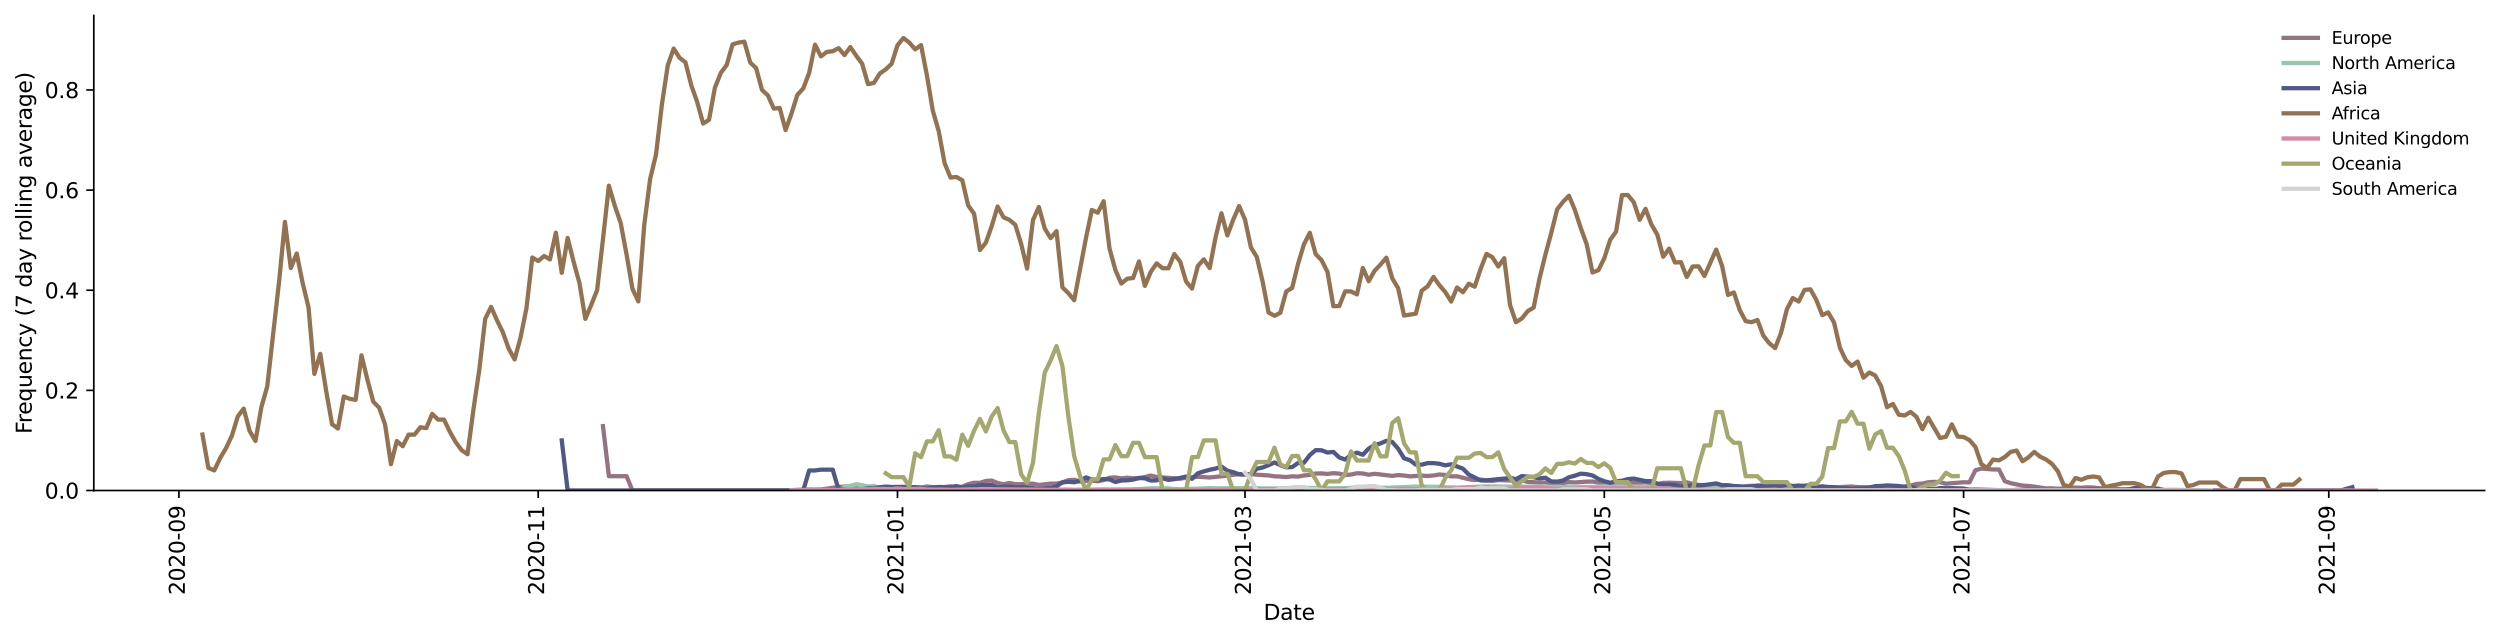<?xml version="1.0" encoding="utf-8" standalone="no"?>
<!DOCTYPE svg PUBLIC "-//W3C//DTD SVG 1.1//EN"
  "http://www.w3.org/Graphics/SVG/1.1/DTD/svg11.dtd">
<svg height="298.621pt" version="1.1" viewBox="0 0 1166.981 298.621" width="1166.981pt" xmlns="http://www.w3.org/2000/svg" xmlns:xlink="http://www.w3.org/1999/xlink">
 <defs>
  <style type="text/css">*{stroke-linecap:butt;stroke-linejoin:round;}</style>
 </defs>
 <g id="figure_1">
  <g id="patch_1">
   <path d="M 0 298.621 
L 1166.981 298.621 
L 1166.981 0 
L 0 0 
z
" style="fill:#ffffff;"/>
  </g>
  <g id="axes_1">
   <g id="patch_2">
    <path d="M 43.781 228.96 
L 1159.781 228.96 
L 1159.781 7.2 
L 43.781 7.2 
z
" style="fill:#ffffff;"/>
   </g>
   <g id="matplotlib.axis_1">
    <g id="xtick_1">
     <g id="line2d_1">
      <defs>
       <path d="M 0 0 
L 0 3.5 
" id="m77fc94d424" style="stroke:#000000;stroke-width:0.8;"/>
      </defs>
      <g>
       <use style="stroke:#000000;stroke-width:0.8;" x="83.511" xlink:href="#m77fc94d424" y="228.96"/>
      </g>
     </g>
     <g id="text_1">
      <!-- 2020-09 -->
      <g transform="translate(86.27 277.743)rotate(-90)scale(0.1 -0.1)">
       <defs>
        <path d="M 1228 531 
L 3431 531 
L 3431 0 
L 469 0 
L 469 531 
Q 828 903 1448 1529 
Q 2069 2156 2228 2338 
Q 2531 2678 2651 2914 
Q 2772 3150 2772 3378 
Q 2772 3750 2511 3984 
Q 2250 4219 1831 4219 
Q 1534 4219 1204 4116 
Q 875 4013 500 3803 
L 500 4441 
Q 881 4594 1212 4672 
Q 1544 4750 1819 4750 
Q 2544 4750 2975 4387 
Q 3406 4025 3406 3419 
Q 3406 3131 3298 2873 
Q 3191 2616 2906 2266 
Q 2828 2175 2409 1742 
Q 1991 1309 1228 531 
z
" id="DejaVuSans-32" transform="scale(0.016)"/>
        <path d="M 2034 4250 
Q 1547 4250 1301 3770 
Q 1056 3291 1056 2328 
Q 1056 1369 1301 889 
Q 1547 409 2034 409 
Q 2525 409 2770 889 
Q 3016 1369 3016 2328 
Q 3016 3291 2770 3770 
Q 2525 4250 2034 4250 
z
M 2034 4750 
Q 2819 4750 3233 4129 
Q 3647 3509 3647 2328 
Q 3647 1150 3233 529 
Q 2819 -91 2034 -91 
Q 1250 -91 836 529 
Q 422 1150 422 2328 
Q 422 3509 836 4129 
Q 1250 4750 2034 4750 
z
" id="DejaVuSans-30" transform="scale(0.016)"/>
        <path d="M 313 2009 
L 1997 2009 
L 1997 1497 
L 313 1497 
L 313 2009 
z
" id="DejaVuSans-2d" transform="scale(0.016)"/>
        <path d="M 703 97 
L 703 672 
Q 941 559 1184 500 
Q 1428 441 1663 441 
Q 2288 441 2617 861 
Q 2947 1281 2994 2138 
Q 2813 1869 2534 1725 
Q 2256 1581 1919 1581 
Q 1219 1581 811 2004 
Q 403 2428 403 3163 
Q 403 3881 828 4315 
Q 1253 4750 1959 4750 
Q 2769 4750 3195 4129 
Q 3622 3509 3622 2328 
Q 3622 1225 3098 567 
Q 2575 -91 1691 -91 
Q 1453 -91 1209 -44 
Q 966 3 703 97 
z
M 1959 2075 
Q 2384 2075 2632 2365 
Q 2881 2656 2881 3163 
Q 2881 3666 2632 3958 
Q 2384 4250 1959 4250 
Q 1534 4250 1286 3958 
Q 1038 3666 1038 3163 
Q 1038 2656 1286 2365 
Q 1534 2075 1959 2075 
z
" id="DejaVuSans-39" transform="scale(0.016)"/>
       </defs>
       <use xlink:href="#DejaVuSans-32"/>
       <use x="63.623" xlink:href="#DejaVuSans-30"/>
       <use x="127.246" xlink:href="#DejaVuSans-32"/>
       <use x="190.869" xlink:href="#DejaVuSans-30"/>
       <use x="254.492" xlink:href="#DejaVuSans-2d"/>
       <use x="290.576" xlink:href="#DejaVuSans-30"/>
       <use x="354.199" xlink:href="#DejaVuSans-39"/>
      </g>
     </g>
    </g>
    <g id="xtick_2">
     <g id="line2d_2">
      <g>
       <use style="stroke:#000000;stroke-width:0.8;" x="251.227" xlink:href="#m77fc94d424" y="228.96"/>
      </g>
     </g>
     <g id="text_2">
      <!-- 2020-11 -->
      <g transform="translate(253.986 277.743)rotate(-90)scale(0.1 -0.1)">
       <defs>
        <path d="M 794 531 
L 1825 531 
L 1825 4091 
L 703 3866 
L 703 4441 
L 1819 4666 
L 2450 4666 
L 2450 531 
L 3481 531 
L 3481 0 
L 794 0 
L 794 531 
z
" id="DejaVuSans-31" transform="scale(0.016)"/>
       </defs>
       <use xlink:href="#DejaVuSans-32"/>
       <use x="63.623" xlink:href="#DejaVuSans-30"/>
       <use x="127.246" xlink:href="#DejaVuSans-32"/>
       <use x="190.869" xlink:href="#DejaVuSans-30"/>
       <use x="254.492" xlink:href="#DejaVuSans-2d"/>
       <use x="290.576" xlink:href="#DejaVuSans-31"/>
       <use x="354.199" xlink:href="#DejaVuSans-31"/>
      </g>
     </g>
    </g>
    <g id="xtick_3">
     <g id="line2d_3">
      <g>
       <use style="stroke:#000000;stroke-width:0.8;" x="418.943" xlink:href="#m77fc94d424" y="228.96"/>
      </g>
     </g>
     <g id="text_3">
      <!-- 2021-01 -->
      <g transform="translate(421.702 277.743)rotate(-90)scale(0.1 -0.1)">
       <use xlink:href="#DejaVuSans-32"/>
       <use x="63.623" xlink:href="#DejaVuSans-30"/>
       <use x="127.246" xlink:href="#DejaVuSans-32"/>
       <use x="190.869" xlink:href="#DejaVuSans-31"/>
       <use x="254.492" xlink:href="#DejaVuSans-2d"/>
       <use x="290.576" xlink:href="#DejaVuSans-30"/>
       <use x="354.199" xlink:href="#DejaVuSans-31"/>
      </g>
     </g>
    </g>
    <g id="xtick_4">
     <g id="line2d_4">
      <g>
       <use style="stroke:#000000;stroke-width:0.8;" x="581.16" xlink:href="#m77fc94d424" y="228.96"/>
      </g>
     </g>
     <g id="text_4">
      <!-- 2021-03 -->
      <g transform="translate(583.92 277.743)rotate(-90)scale(0.1 -0.1)">
       <defs>
        <path d="M 2597 2516 
Q 3050 2419 3304 2112 
Q 3559 1806 3559 1356 
Q 3559 666 3084 287 
Q 2609 -91 1734 -91 
Q 1441 -91 1130 -33 
Q 819 25 488 141 
L 488 750 
Q 750 597 1062 519 
Q 1375 441 1716 441 
Q 2309 441 2620 675 
Q 2931 909 2931 1356 
Q 2931 1769 2642 2001 
Q 2353 2234 1838 2234 
L 1294 2234 
L 1294 2753 
L 1863 2753 
Q 2328 2753 2575 2939 
Q 2822 3125 2822 3475 
Q 2822 3834 2567 4026 
Q 2313 4219 1838 4219 
Q 1578 4219 1281 4162 
Q 984 4106 628 3988 
L 628 4550 
Q 988 4650 1302 4700 
Q 1616 4750 1894 4750 
Q 2613 4750 3031 4423 
Q 3450 4097 3450 3541 
Q 3450 3153 3228 2886 
Q 3006 2619 2597 2516 
z
" id="DejaVuSans-33" transform="scale(0.016)"/>
       </defs>
       <use xlink:href="#DejaVuSans-32"/>
       <use x="63.623" xlink:href="#DejaVuSans-30"/>
       <use x="127.246" xlink:href="#DejaVuSans-32"/>
       <use x="190.869" xlink:href="#DejaVuSans-31"/>
       <use x="254.492" xlink:href="#DejaVuSans-2d"/>
       <use x="290.576" xlink:href="#DejaVuSans-30"/>
       <use x="354.199" xlink:href="#DejaVuSans-33"/>
      </g>
     </g>
    </g>
    <g id="xtick_5">
     <g id="line2d_5">
      <g>
       <use style="stroke:#000000;stroke-width:0.8;" x="748.877" xlink:href="#m77fc94d424" y="228.96"/>
      </g>
     </g>
     <g id="text_5">
      <!-- 2021-05 -->
      <g transform="translate(751.636 277.743)rotate(-90)scale(0.1 -0.1)">
       <defs>
        <path d="M 691 4666 
L 3169 4666 
L 3169 4134 
L 1269 4134 
L 1269 2991 
Q 1406 3038 1543 3061 
Q 1681 3084 1819 3084 
Q 2600 3084 3056 2656 
Q 3513 2228 3513 1497 
Q 3513 744 3044 326 
Q 2575 -91 1722 -91 
Q 1428 -91 1123 -41 
Q 819 9 494 109 
L 494 744 
Q 775 591 1075 516 
Q 1375 441 1709 441 
Q 2250 441 2565 725 
Q 2881 1009 2881 1497 
Q 2881 1984 2565 2268 
Q 2250 2553 1709 2553 
Q 1456 2553 1204 2497 
Q 953 2441 691 2322 
L 691 4666 
z
" id="DejaVuSans-35" transform="scale(0.016)"/>
       </defs>
       <use xlink:href="#DejaVuSans-32"/>
       <use x="63.623" xlink:href="#DejaVuSans-30"/>
       <use x="127.246" xlink:href="#DejaVuSans-32"/>
       <use x="190.869" xlink:href="#DejaVuSans-31"/>
       <use x="254.492" xlink:href="#DejaVuSans-2d"/>
       <use x="290.576" xlink:href="#DejaVuSans-30"/>
       <use x="354.199" xlink:href="#DejaVuSans-35"/>
      </g>
     </g>
    </g>
    <g id="xtick_6">
     <g id="line2d_6">
      <g>
       <use style="stroke:#000000;stroke-width:0.8;" x="916.593" xlink:href="#m77fc94d424" y="228.96"/>
      </g>
     </g>
     <g id="text_6">
      <!-- 2021-07 -->
      <g transform="translate(919.352 277.743)rotate(-90)scale(0.1 -0.1)">
       <defs>
        <path d="M 525 4666 
L 3525 4666 
L 3525 4397 
L 1831 0 
L 1172 0 
L 2766 4134 
L 525 4134 
L 525 4666 
z
" id="DejaVuSans-37" transform="scale(0.016)"/>
       </defs>
       <use xlink:href="#DejaVuSans-32"/>
       <use x="63.623" xlink:href="#DejaVuSans-30"/>
       <use x="127.246" xlink:href="#DejaVuSans-32"/>
       <use x="190.869" xlink:href="#DejaVuSans-31"/>
       <use x="254.492" xlink:href="#DejaVuSans-2d"/>
       <use x="290.576" xlink:href="#DejaVuSans-30"/>
       <use x="354.199" xlink:href="#DejaVuSans-37"/>
      </g>
     </g>
    </g>
    <g id="xtick_7">
     <g id="line2d_7">
      <g>
       <use style="stroke:#000000;stroke-width:0.8;" x="1087.058" xlink:href="#m77fc94d424" y="228.96"/>
      </g>
     </g>
     <g id="text_7">
      <!-- 2021-09 -->
      <g transform="translate(1089.818 277.743)rotate(-90)scale(0.1 -0.1)">
       <use xlink:href="#DejaVuSans-32"/>
       <use x="63.623" xlink:href="#DejaVuSans-30"/>
       <use x="127.246" xlink:href="#DejaVuSans-32"/>
       <use x="190.869" xlink:href="#DejaVuSans-31"/>
       <use x="254.492" xlink:href="#DejaVuSans-2d"/>
       <use x="290.576" xlink:href="#DejaVuSans-30"/>
       <use x="354.199" xlink:href="#DejaVuSans-39"/>
      </g>
     </g>
    </g>
    <g id="text_8">
     <!-- Date -->
     <g transform="translate(589.83 289.341)scale(0.1 -0.1)">
      <defs>
       <path d="M 1259 4147 
L 1259 519 
L 2022 519 
Q 2988 519 3436 956 
Q 3884 1394 3884 2338 
Q 3884 3275 3436 3711 
Q 2988 4147 2022 4147 
L 1259 4147 
z
M 628 4666 
L 1925 4666 
Q 3281 4666 3915 4102 
Q 4550 3538 4550 2338 
Q 4550 1131 3912 565 
Q 3275 0 1925 0 
L 628 0 
L 628 4666 
z
" id="DejaVuSans-44" transform="scale(0.016)"/>
       <path d="M 2194 1759 
Q 1497 1759 1228 1600 
Q 959 1441 959 1056 
Q 959 750 1161 570 
Q 1363 391 1709 391 
Q 2188 391 2477 730 
Q 2766 1069 2766 1631 
L 2766 1759 
L 2194 1759 
z
M 3341 1997 
L 3341 0 
L 2766 0 
L 2766 531 
Q 2569 213 2275 61 
Q 1981 -91 1556 -91 
Q 1019 -91 701 211 
Q 384 513 384 1019 
Q 384 1609 779 1909 
Q 1175 2209 1959 2209 
L 2766 2209 
L 2766 2266 
Q 2766 2663 2505 2880 
Q 2244 3097 1772 3097 
Q 1472 3097 1187 3025 
Q 903 2953 641 2809 
L 641 3341 
Q 956 3463 1253 3523 
Q 1550 3584 1831 3584 
Q 2591 3584 2966 3190 
Q 3341 2797 3341 1997 
z
" id="DejaVuSans-61" transform="scale(0.016)"/>
       <path d="M 1172 4494 
L 1172 3500 
L 2356 3500 
L 2356 3053 
L 1172 3053 
L 1172 1153 
Q 1172 725 1289 603 
Q 1406 481 1766 481 
L 2356 481 
L 2356 0 
L 1766 0 
Q 1100 0 847 248 
Q 594 497 594 1153 
L 594 3053 
L 172 3053 
L 172 3500 
L 594 3500 
L 594 4494 
L 1172 4494 
z
" id="DejaVuSans-74" transform="scale(0.016)"/>
       <path d="M 3597 1894 
L 3597 1613 
L 953 1613 
Q 991 1019 1311 708 
Q 1631 397 2203 397 
Q 2534 397 2845 478 
Q 3156 559 3463 722 
L 3463 178 
Q 3153 47 2828 -22 
Q 2503 -91 2169 -91 
Q 1331 -91 842 396 
Q 353 884 353 1716 
Q 353 2575 817 3079 
Q 1281 3584 2069 3584 
Q 2775 3584 3186 3129 
Q 3597 2675 3597 1894 
z
M 3022 2063 
Q 3016 2534 2758 2815 
Q 2500 3097 2075 3097 
Q 1594 3097 1305 2825 
Q 1016 2553 972 2059 
L 3022 2063 
z
" id="DejaVuSans-65" transform="scale(0.016)"/>
      </defs>
      <use xlink:href="#DejaVuSans-44"/>
      <use x="77.002" xlink:href="#DejaVuSans-61"/>
      <use x="138.281" xlink:href="#DejaVuSans-74"/>
      <use x="177.49" xlink:href="#DejaVuSans-65"/>
     </g>
    </g>
   </g>
   <g id="matplotlib.axis_2">
    <g id="ytick_1">
     <g id="line2d_8">
      <defs>
       <path d="M 0 0 
L -3.5 0 
" id="mf691e468de" style="stroke:#000000;stroke-width:0.8;"/>
      </defs>
      <g>
       <use style="stroke:#000000;stroke-width:0.8;" x="43.781" xlink:href="#mf691e468de" y="228.96"/>
      </g>
     </g>
     <g id="text_9">
      <!-- 0.0 -->
      <g transform="translate(20.878 232.759)scale(0.1 -0.1)">
       <defs>
        <path d="M 684 794 
L 1344 794 
L 1344 0 
L 684 0 
L 684 794 
z
" id="DejaVuSans-2e" transform="scale(0.016)"/>
       </defs>
       <use xlink:href="#DejaVuSans-30"/>
       <use x="63.623" xlink:href="#DejaVuSans-2e"/>
       <use x="95.41" xlink:href="#DejaVuSans-30"/>
      </g>
     </g>
    </g>
    <g id="ytick_2">
     <g id="line2d_9">
      <g>
       <use style="stroke:#000000;stroke-width:0.8;" x="43.781" xlink:href="#mf691e468de" y="182.22"/>
      </g>
     </g>
     <g id="text_10">
      <!-- 0.2 -->
      <g transform="translate(20.878 186.019)scale(0.1 -0.1)">
       <use xlink:href="#DejaVuSans-30"/>
       <use x="63.623" xlink:href="#DejaVuSans-2e"/>
       <use x="95.41" xlink:href="#DejaVuSans-32"/>
      </g>
     </g>
    </g>
    <g id="ytick_3">
     <g id="line2d_10">
      <g>
       <use style="stroke:#000000;stroke-width:0.8;" x="43.781" xlink:href="#mf691e468de" y="135.48"/>
      </g>
     </g>
     <g id="text_11">
      <!-- 0.4 -->
      <g transform="translate(20.878 139.279)scale(0.1 -0.1)">
       <defs>
        <path d="M 2419 4116 
L 825 1625 
L 2419 1625 
L 2419 4116 
z
M 2253 4666 
L 3047 4666 
L 3047 1625 
L 3713 1625 
L 3713 1100 
L 3047 1100 
L 3047 0 
L 2419 0 
L 2419 1100 
L 313 1100 
L 313 1709 
L 2253 4666 
z
" id="DejaVuSans-34" transform="scale(0.016)"/>
       </defs>
       <use xlink:href="#DejaVuSans-30"/>
       <use x="63.623" xlink:href="#DejaVuSans-2e"/>
       <use x="95.41" xlink:href="#DejaVuSans-34"/>
      </g>
     </g>
    </g>
    <g id="ytick_4">
     <g id="line2d_11">
      <g>
       <use style="stroke:#000000;stroke-width:0.8;" x="43.781" xlink:href="#mf691e468de" y="88.74"/>
      </g>
     </g>
     <g id="text_12">
      <!-- 0.6 -->
      <g transform="translate(20.878 92.539)scale(0.1 -0.1)">
       <defs>
        <path d="M 2113 2584 
Q 1688 2584 1439 2293 
Q 1191 2003 1191 1497 
Q 1191 994 1439 701 
Q 1688 409 2113 409 
Q 2538 409 2786 701 
Q 3034 994 3034 1497 
Q 3034 2003 2786 2293 
Q 2538 2584 2113 2584 
z
M 3366 4563 
L 3366 3988 
Q 3128 4100 2886 4159 
Q 2644 4219 2406 4219 
Q 1781 4219 1451 3797 
Q 1122 3375 1075 2522 
Q 1259 2794 1537 2939 
Q 1816 3084 2150 3084 
Q 2853 3084 3261 2657 
Q 3669 2231 3669 1497 
Q 3669 778 3244 343 
Q 2819 -91 2113 -91 
Q 1303 -91 875 529 
Q 447 1150 447 2328 
Q 447 3434 972 4092 
Q 1497 4750 2381 4750 
Q 2619 4750 2861 4703 
Q 3103 4656 3366 4563 
z
" id="DejaVuSans-36" transform="scale(0.016)"/>
       </defs>
       <use xlink:href="#DejaVuSans-30"/>
       <use x="63.623" xlink:href="#DejaVuSans-2e"/>
       <use x="95.41" xlink:href="#DejaVuSans-36"/>
      </g>
     </g>
    </g>
    <g id="ytick_5">
     <g id="line2d_12">
      <g>
       <use style="stroke:#000000;stroke-width:0.8;" x="43.781" xlink:href="#mf691e468de" y="42"/>
      </g>
     </g>
     <g id="text_13">
      <!-- 0.8 -->
      <g transform="translate(20.878 45.8)scale(0.1 -0.1)">
       <defs>
        <path d="M 2034 2216 
Q 1584 2216 1326 1975 
Q 1069 1734 1069 1313 
Q 1069 891 1326 650 
Q 1584 409 2034 409 
Q 2484 409 2743 651 
Q 3003 894 3003 1313 
Q 3003 1734 2745 1975 
Q 2488 2216 2034 2216 
z
M 1403 2484 
Q 997 2584 770 2862 
Q 544 3141 544 3541 
Q 544 4100 942 4425 
Q 1341 4750 2034 4750 
Q 2731 4750 3128 4425 
Q 3525 4100 3525 3541 
Q 3525 3141 3298 2862 
Q 3072 2584 2669 2484 
Q 3125 2378 3379 2068 
Q 3634 1759 3634 1313 
Q 3634 634 3220 271 
Q 2806 -91 2034 -91 
Q 1263 -91 848 271 
Q 434 634 434 1313 
Q 434 1759 690 2068 
Q 947 2378 1403 2484 
z
M 1172 3481 
Q 1172 3119 1398 2916 
Q 1625 2713 2034 2713 
Q 2441 2713 2670 2916 
Q 2900 3119 2900 3481 
Q 2900 3844 2670 4047 
Q 2441 4250 2034 4250 
Q 1625 4250 1398 4047 
Q 1172 3844 1172 3481 
z
" id="DejaVuSans-38" transform="scale(0.016)"/>
       </defs>
       <use xlink:href="#DejaVuSans-30"/>
       <use x="63.623" xlink:href="#DejaVuSans-2e"/>
       <use x="95.41" xlink:href="#DejaVuSans-38"/>
      </g>
     </g>
    </g>
    <g id="text_14">
     <!-- Frequency (7 day rolling average) -->
     <g transform="translate(14.798 202.529)rotate(-90)scale(0.1 -0.1)">
      <defs>
       <path d="M 628 4666 
L 3309 4666 
L 3309 4134 
L 1259 4134 
L 1259 2759 
L 3109 2759 
L 3109 2228 
L 1259 2228 
L 1259 0 
L 628 0 
L 628 4666 
z
" id="DejaVuSans-46" transform="scale(0.016)"/>
       <path d="M 2631 2963 
Q 2534 3019 2420 3045 
Q 2306 3072 2169 3072 
Q 1681 3072 1420 2755 
Q 1159 2438 1159 1844 
L 1159 0 
L 581 0 
L 581 3500 
L 1159 3500 
L 1159 2956 
Q 1341 3275 1631 3429 
Q 1922 3584 2338 3584 
Q 2397 3584 2469 3576 
Q 2541 3569 2628 3553 
L 2631 2963 
z
" id="DejaVuSans-72" transform="scale(0.016)"/>
       <path d="M 947 1747 
Q 947 1113 1208 752 
Q 1469 391 1925 391 
Q 2381 391 2643 752 
Q 2906 1113 2906 1747 
Q 2906 2381 2643 2742 
Q 2381 3103 1925 3103 
Q 1469 3103 1208 2742 
Q 947 2381 947 1747 
z
M 2906 525 
Q 2725 213 2448 61 
Q 2172 -91 1784 -91 
Q 1150 -91 751 415 
Q 353 922 353 1747 
Q 353 2572 751 3078 
Q 1150 3584 1784 3584 
Q 2172 3584 2448 3432 
Q 2725 3281 2906 2969 
L 2906 3500 
L 3481 3500 
L 3481 -1331 
L 2906 -1331 
L 2906 525 
z
" id="DejaVuSans-71" transform="scale(0.016)"/>
       <path d="M 544 1381 
L 544 3500 
L 1119 3500 
L 1119 1403 
Q 1119 906 1312 657 
Q 1506 409 1894 409 
Q 2359 409 2629 706 
Q 2900 1003 2900 1516 
L 2900 3500 
L 3475 3500 
L 3475 0 
L 2900 0 
L 2900 538 
Q 2691 219 2414 64 
Q 2138 -91 1772 -91 
Q 1169 -91 856 284 
Q 544 659 544 1381 
z
M 1991 3584 
L 1991 3584 
z
" id="DejaVuSans-75" transform="scale(0.016)"/>
       <path d="M 3513 2113 
L 3513 0 
L 2938 0 
L 2938 2094 
Q 2938 2591 2744 2837 
Q 2550 3084 2163 3084 
Q 1697 3084 1428 2787 
Q 1159 2491 1159 1978 
L 1159 0 
L 581 0 
L 581 3500 
L 1159 3500 
L 1159 2956 
Q 1366 3272 1645 3428 
Q 1925 3584 2291 3584 
Q 2894 3584 3203 3211 
Q 3513 2838 3513 2113 
z
" id="DejaVuSans-6e" transform="scale(0.016)"/>
       <path d="M 3122 3366 
L 3122 2828 
Q 2878 2963 2633 3030 
Q 2388 3097 2138 3097 
Q 1578 3097 1268 2742 
Q 959 2388 959 1747 
Q 959 1106 1268 751 
Q 1578 397 2138 397 
Q 2388 397 2633 464 
Q 2878 531 3122 666 
L 3122 134 
Q 2881 22 2623 -34 
Q 2366 -91 2075 -91 
Q 1284 -91 818 406 
Q 353 903 353 1747 
Q 353 2603 823 3093 
Q 1294 3584 2113 3584 
Q 2378 3584 2631 3529 
Q 2884 3475 3122 3366 
z
" id="DejaVuSans-63" transform="scale(0.016)"/>
       <path d="M 2059 -325 
Q 1816 -950 1584 -1140 
Q 1353 -1331 966 -1331 
L 506 -1331 
L 506 -850 
L 844 -850 
Q 1081 -850 1212 -737 
Q 1344 -625 1503 -206 
L 1606 56 
L 191 3500 
L 800 3500 
L 1894 763 
L 2988 3500 
L 3597 3500 
L 2059 -325 
z
" id="DejaVuSans-79" transform="scale(0.016)"/>
       <path id="DejaVuSans-20" transform="scale(0.016)"/>
       <path d="M 1984 4856 
Q 1566 4138 1362 3434 
Q 1159 2731 1159 2009 
Q 1159 1288 1364 580 
Q 1569 -128 1984 -844 
L 1484 -844 
Q 1016 -109 783 600 
Q 550 1309 550 2009 
Q 550 2706 781 3412 
Q 1013 4119 1484 4856 
L 1984 4856 
z
" id="DejaVuSans-28" transform="scale(0.016)"/>
       <path d="M 2906 2969 
L 2906 4863 
L 3481 4863 
L 3481 0 
L 2906 0 
L 2906 525 
Q 2725 213 2448 61 
Q 2172 -91 1784 -91 
Q 1150 -91 751 415 
Q 353 922 353 1747 
Q 353 2572 751 3078 
Q 1150 3584 1784 3584 
Q 2172 3584 2448 3432 
Q 2725 3281 2906 2969 
z
M 947 1747 
Q 947 1113 1208 752 
Q 1469 391 1925 391 
Q 2381 391 2643 752 
Q 2906 1113 2906 1747 
Q 2906 2381 2643 2742 
Q 2381 3103 1925 3103 
Q 1469 3103 1208 2742 
Q 947 2381 947 1747 
z
" id="DejaVuSans-64" transform="scale(0.016)"/>
       <path d="M 1959 3097 
Q 1497 3097 1228 2736 
Q 959 2375 959 1747 
Q 959 1119 1226 758 
Q 1494 397 1959 397 
Q 2419 397 2687 759 
Q 2956 1122 2956 1747 
Q 2956 2369 2687 2733 
Q 2419 3097 1959 3097 
z
M 1959 3584 
Q 2709 3584 3137 3096 
Q 3566 2609 3566 1747 
Q 3566 888 3137 398 
Q 2709 -91 1959 -91 
Q 1206 -91 779 398 
Q 353 888 353 1747 
Q 353 2609 779 3096 
Q 1206 3584 1959 3584 
z
" id="DejaVuSans-6f" transform="scale(0.016)"/>
       <path d="M 603 4863 
L 1178 4863 
L 1178 0 
L 603 0 
L 603 4863 
z
" id="DejaVuSans-6c" transform="scale(0.016)"/>
       <path d="M 603 3500 
L 1178 3500 
L 1178 0 
L 603 0 
L 603 3500 
z
M 603 4863 
L 1178 4863 
L 1178 4134 
L 603 4134 
L 603 4863 
z
" id="DejaVuSans-69" transform="scale(0.016)"/>
       <path d="M 2906 1791 
Q 2906 2416 2648 2759 
Q 2391 3103 1925 3103 
Q 1463 3103 1205 2759 
Q 947 2416 947 1791 
Q 947 1169 1205 825 
Q 1463 481 1925 481 
Q 2391 481 2648 825 
Q 2906 1169 2906 1791 
z
M 3481 434 
Q 3481 -459 3084 -895 
Q 2688 -1331 1869 -1331 
Q 1566 -1331 1297 -1286 
Q 1028 -1241 775 -1147 
L 775 -588 
Q 1028 -725 1275 -790 
Q 1522 -856 1778 -856 
Q 2344 -856 2625 -561 
Q 2906 -266 2906 331 
L 2906 616 
Q 2728 306 2450 153 
Q 2172 0 1784 0 
Q 1141 0 747 490 
Q 353 981 353 1791 
Q 353 2603 747 3093 
Q 1141 3584 1784 3584 
Q 2172 3584 2450 3431 
Q 2728 3278 2906 2969 
L 2906 3500 
L 3481 3500 
L 3481 434 
z
" id="DejaVuSans-67" transform="scale(0.016)"/>
       <path d="M 191 3500 
L 800 3500 
L 1894 563 
L 2988 3500 
L 3597 3500 
L 2284 0 
L 1503 0 
L 191 3500 
z
" id="DejaVuSans-76" transform="scale(0.016)"/>
       <path d="M 513 4856 
L 1013 4856 
Q 1481 4119 1714 3412 
Q 1947 2706 1947 2009 
Q 1947 1309 1714 600 
Q 1481 -109 1013 -844 
L 513 -844 
Q 928 -128 1133 580 
Q 1338 1288 1338 2009 
Q 1338 2731 1133 3434 
Q 928 4138 513 4856 
z
" id="DejaVuSans-29" transform="scale(0.016)"/>
      </defs>
      <use xlink:href="#DejaVuSans-46"/>
      <use x="50.27" xlink:href="#DejaVuSans-72"/>
      <use x="89.133" xlink:href="#DejaVuSans-65"/>
      <use x="150.656" xlink:href="#DejaVuSans-71"/>
      <use x="214.133" xlink:href="#DejaVuSans-75"/>
      <use x="277.512" xlink:href="#DejaVuSans-65"/>
      <use x="339.035" xlink:href="#DejaVuSans-6e"/>
      <use x="402.414" xlink:href="#DejaVuSans-63"/>
      <use x="457.395" xlink:href="#DejaVuSans-79"/>
      <use x="516.574" xlink:href="#DejaVuSans-20"/>
      <use x="548.361" xlink:href="#DejaVuSans-28"/>
      <use x="587.375" xlink:href="#DejaVuSans-37"/>
      <use x="650.998" xlink:href="#DejaVuSans-20"/>
      <use x="682.785" xlink:href="#DejaVuSans-64"/>
      <use x="746.262" xlink:href="#DejaVuSans-61"/>
      <use x="807.541" xlink:href="#DejaVuSans-79"/>
      <use x="866.721" xlink:href="#DejaVuSans-20"/>
      <use x="898.508" xlink:href="#DejaVuSans-72"/>
      <use x="937.371" xlink:href="#DejaVuSans-6f"/>
      <use x="998.553" xlink:href="#DejaVuSans-6c"/>
      <use x="1026.336" xlink:href="#DejaVuSans-6c"/>
      <use x="1054.119" xlink:href="#DejaVuSans-69"/>
      <use x="1081.902" xlink:href="#DejaVuSans-6e"/>
      <use x="1145.281" xlink:href="#DejaVuSans-67"/>
      <use x="1208.758" xlink:href="#DejaVuSans-20"/>
      <use x="1240.545" xlink:href="#DejaVuSans-61"/>
      <use x="1301.824" xlink:href="#DejaVuSans-76"/>
      <use x="1361.004" xlink:href="#DejaVuSans-65"/>
      <use x="1422.527" xlink:href="#DejaVuSans-72"/>
      <use x="1463.641" xlink:href="#DejaVuSans-61"/>
      <use x="1524.92" xlink:href="#DejaVuSans-67"/>
      <use x="1588.396" xlink:href="#DejaVuSans-65"/>
      <use x="1649.92" xlink:href="#DejaVuSans-29"/>
     </g>
    </g>
   </g>
   <g id="line2d_13">
    <path clip-path="url(#p536b3b7b3d)" d="M 281.471 198.913 
L 284.22 222.283 
L 292.469 222.283 
L 295.218 228.96 
L 366.704 228.96 
L 374.952 228.552 
L 383.2 228.524 
L 391.449 227.274 
L 396.948 227.056 
L 399.697 227.724 
L 405.196 228.099 
L 410.695 227.705 
L 413.444 227.573 
L 418.943 227.882 
L 421.693 227.652 
L 429.941 227.559 
L 432.69 227.111 
L 438.189 227.723 
L 443.688 227.014 
L 446.438 227.493 
L 449.187 227.205 
L 451.936 226.003 
L 454.686 225.347 
L 457.435 225.394 
L 460.185 224.509 
L 462.934 224.315 
L 465.684 225.465 
L 468.433 226.024 
L 471.183 225.47 
L 473.932 226.026 
L 476.681 226.034 
L 479.431 225.751 
L 482.18 225.792 
L 484.93 226.387 
L 490.429 225.734 
L 493.178 225.742 
L 495.928 225.225 
L 498.677 224.157 
L 501.426 223.982 
L 504.176 224.744 
L 509.675 224.329 
L 512.424 224.64 
L 515.174 224.099 
L 517.923 223.001 
L 520.673 222.852 
L 523.422 223.293 
L 526.171 223.001 
L 528.921 223.244 
L 531.67 223.22 
L 534.42 222.669 
L 537.169 221.993 
L 539.919 222.668 
L 550.917 223.455 
L 553.666 222.975 
L 559.165 222.56 
L 564.664 222.879 
L 572.912 222.048 
L 578.411 221.277 
L 581.16 221.472 
L 583.91 221.283 
L 586.659 221.596 
L 592.158 221.925 
L 594.908 222.337 
L 597.657 222.448 
L 600.407 222.688 
L 603.156 222.345 
L 605.905 222.474 
L 608.655 221.961 
L 611.404 221.681 
L 614.154 221.013 
L 616.903 220.994 
L 619.653 221.211 
L 622.402 220.879 
L 625.152 221.089 
L 627.901 221.756 
L 630.65 221.505 
L 633.4 220.916 
L 636.149 221.014 
L 638.899 221.597 
L 641.648 221.165 
L 649.897 222.14 
L 652.646 221.764 
L 655.395 221.977 
L 658.145 222.369 
L 663.644 222.021 
L 666.393 222.188 
L 669.143 221.946 
L 671.892 221.494 
L 674.642 221.706 
L 677.391 222.377 
L 680.14 222.331 
L 685.639 223.71 
L 688.389 224.057 
L 691.138 223.893 
L 693.888 224.241 
L 696.637 224.462 
L 699.387 224.086 
L 707.635 224.368 
L 710.384 224.256 
L 713.134 224.934 
L 718.633 225.239 
L 721.382 225.249 
L 724.132 225.494 
L 729.63 225.464 
L 732.38 225.057 
L 735.129 225.219 
L 740.628 224.821 
L 743.378 224.763 
L 746.127 225.284 
L 748.877 225.304 
L 754.375 225.741 
L 759.874 225.226 
L 765.373 225.35 
L 768.123 225.193 
L 773.622 226.041 
L 776.371 225.408 
L 779.12 225.338 
L 784.619 225.487 
L 787.369 225.15 
L 790.118 225.925 
L 792.868 226.373 
L 798.367 226.54 
L 801.116 226.981 
L 806.615 226.87 
L 812.114 227.333 
L 814.863 226.889 
L 825.861 226.514 
L 831.36 227.138 
L 847.857 227.767 
L 850.606 227.722 
L 853.356 227.464 
L 858.854 227.369 
L 864.353 227.098 
L 867.103 227.385 
L 875.351 227.553 
L 878.101 227.723 
L 886.349 227.437 
L 891.848 226.683 
L 894.597 225.898 
L 897.347 225.753 
L 900.096 225.107 
L 902.846 224.937 
L 905.595 225.089 
L 908.344 225.786 
L 916.593 225.119 
L 919.342 225.164 
L 922.092 219.525 
L 924.841 218.721 
L 930.34 219.142 
L 933.089 219.166 
L 935.839 224.615 
L 938.588 225.55 
L 944.087 226.674 
L 946.837 226.845 
L 949.586 227.139 
L 955.085 228.001 
L 957.834 227.95 
L 960.584 228.165 
L 963.333 227.993 
L 966.083 227.671 
L 968.832 227.597 
L 971.582 227.681 
L 974.331 227.495 
L 977.081 227.577 
L 979.83 227.914 
L 988.078 228.19 
L 990.828 228.447 
L 996.327 228.543 
L 1001.826 228.655 
L 1007.324 228.707 
L 1015.573 228.707 
L 1032.069 228.882 
L 1040.318 228.873 
L 1051.316 228.947 
L 1092.557 228.919 
L 1092.557 228.919 
" style="fill:none;stroke:#947383;stroke-linecap:square;stroke-width:2;"/>
   </g>
   <g id="line2d_14">
    <path clip-path="url(#p536b3b7b3d)" d="M 394.198 227.357 
L 396.948 226.785 
L 399.697 225.979 
L 405.196 227.08 
L 407.945 226.831 
L 410.695 227.906 
L 413.444 228.711 
L 416.194 228.711 
L 418.943 228.599 
L 421.693 228.817 
L 429.941 228.785 
L 435.44 228.835 
L 443.688 228.405 
L 457.435 228.602 
L 462.934 228.625 
L 468.433 228.828 
L 473.932 228.71 
L 482.18 228.681 
L 484.93 228.739 
L 498.677 228.523 
L 501.426 228.638 
L 515.174 228.523 
L 520.673 228.605 
L 526.171 228.596 
L 528.921 228.524 
L 537.169 227.954 
L 545.418 227.96 
L 548.167 228.259 
L 550.917 228.351 
L 556.415 228.117 
L 559.165 228.123 
L 564.664 227.823 
L 567.413 227.957 
L 583.91 227.8 
L 589.409 228.008 
L 594.908 228.062 
L 600.407 227.883 
L 603.156 227.706 
L 614.154 227.796 
L 616.903 227.962 
L 627.901 227.869 
L 633.4 227.564 
L 638.899 227.433 
L 644.398 227.64 
L 647.147 227.69 
L 655.395 227.381 
L 660.894 227.14 
L 671.892 227.245 
L 674.642 227.429 
L 680.14 227.577 
L 685.639 227.403 
L 693.888 227.009 
L 702.136 227.157 
L 713.134 227.182 
L 721.382 227.099 
L 724.132 227.282 
L 726.881 227.223 
L 729.63 227.372 
L 732.38 227.263 
L 737.879 227.329 
L 743.378 227.24 
L 746.127 227.215 
L 748.877 227.047 
L 751.626 227.088 
L 757.125 227.009 
L 762.624 227.305 
L 765.373 227.17 
L 768.123 227.294 
L 773.622 227.34 
L 779.12 227.734 
L 784.619 227.746 
L 792.868 227.502 
L 798.367 227.527 
L 803.866 227.401 
L 806.615 227.2 
L 812.114 227.248 
L 814.863 227.335 
L 820.362 227.923 
L 823.112 228.011 
L 825.861 227.904 
L 828.611 228.168 
L 831.36 228.023 
L 836.859 227.999 
L 839.608 228.346 
L 842.358 228.2 
L 845.107 228.276 
L 847.857 228.213 
L 869.852 228.592 
L 878.101 228.601 
L 891.848 228.77 
L 902.846 228.733 
L 908.344 228.776 
L 913.843 228.827 
L 919.342 228.565 
L 941.338 228.876 
L 955.085 228.885 
L 963.333 228.922 
L 977.081 228.88 
L 988.078 228.955 
L 1015.573 228.951 
L 1073.311 228.948 
L 1073.311 228.948 
" style="fill:none;stroke:#96c6ad;stroke-linecap:square;stroke-width:2;"/>
   </g>
   <g id="line2d_15">
    <path clip-path="url(#p536b3b7b3d)" d="M 262.225 205.59 
L 264.974 228.96 
L 374.952 228.96 
L 377.701 219.612 
L 380.451 219.612 
L 383.2 219.232 
L 388.699 219.232 
L 391.449 228.58 
L 394.198 228.58 
L 396.948 228.96 
L 399.697 228.96 
L 402.446 228.383 
L 405.196 227.975 
L 407.945 227.86 
L 410.695 227.439 
L 413.444 227.144 
L 416.194 227.33 
L 421.693 227.254 
L 427.191 227.435 
L 429.941 227.729 
L 432.69 228.183 
L 435.44 227.571 
L 438.189 227.319 
L 443.688 227.485 
L 446.438 226.918 
L 449.187 227.598 
L 451.936 226.976 
L 454.686 227.128 
L 457.435 226.356 
L 460.185 226.522 
L 462.934 226.421 
L 465.684 227.52 
L 468.433 227.179 
L 471.183 227.185 
L 473.932 227.488 
L 476.681 227.412 
L 479.431 227.501 
L 482.18 227.842 
L 484.93 228.324 
L 487.679 227.916 
L 490.429 227.767 
L 493.178 226.992 
L 495.928 225.154 
L 498.677 224.904 
L 501.426 225.117 
L 504.176 224.468 
L 506.925 222.833 
L 509.675 223.899 
L 512.424 224.135 
L 515.174 223.598 
L 517.923 223.777 
L 520.673 224.978 
L 523.422 224.296 
L 526.171 224.219 
L 528.921 223.873 
L 531.67 223.099 
L 534.42 223.289 
L 537.169 224.308 
L 539.919 224.221 
L 542.668 223.278 
L 545.418 224 
L 548.167 223.667 
L 553.666 222.464 
L 556.415 223.517 
L 559.165 220.93 
L 561.914 220.043 
L 564.664 219.289 
L 567.413 218.725 
L 570.163 217.827 
L 572.912 219.703 
L 575.662 220.408 
L 578.411 221.422 
L 583.91 221.451 
L 586.659 218.795 
L 589.409 218.218 
L 592.158 217.125 
L 594.908 215.888 
L 597.657 217.113 
L 600.407 218.151 
L 603.156 218.028 
L 605.905 216.154 
L 608.655 216.037 
L 611.404 212.426 
L 614.154 210.128 
L 616.903 210.196 
L 619.653 211.23 
L 622.402 210.954 
L 625.152 213.529 
L 627.901 214.519 
L 630.65 212.384 
L 633.4 211.306 
L 636.149 212.259 
L 638.899 209.406 
L 641.648 207.744 
L 644.398 206.976 
L 647.147 205.796 
L 649.897 206.312 
L 652.646 209.479 
L 655.395 213.925 
L 658.145 214.83 
L 660.894 216.884 
L 663.644 216.908 
L 666.393 216.197 
L 669.143 216.178 
L 671.892 216.478 
L 674.642 217.203 
L 677.391 216.724 
L 682.89 218.782 
L 685.639 221.551 
L 691.138 224.267 
L 693.888 224.261 
L 699.387 223.655 
L 702.136 223.426 
L 704.885 223.04 
L 707.635 223.678 
L 710.384 222.233 
L 715.883 222.766 
L 718.633 223.314 
L 721.382 223.009 
L 724.132 224.736 
L 726.881 224.815 
L 729.63 224.301 
L 732.38 222.789 
L 735.129 222.053 
L 737.879 221.118 
L 740.628 221.324 
L 743.378 221.952 
L 746.127 223.545 
L 748.877 224.646 
L 751.626 225.347 
L 754.375 224.731 
L 757.125 224.417 
L 759.874 223.635 
L 762.624 223.394 
L 768.123 224.575 
L 770.872 224.617 
L 773.622 225.768 
L 776.371 226.264 
L 779.12 226.158 
L 781.87 226.382 
L 784.619 227.103 
L 787.369 227.144 
L 790.118 226.294 
L 792.868 226.589 
L 795.617 226.418 
L 801.116 225.672 
L 803.866 226.488 
L 806.615 226.507 
L 809.364 226.878 
L 812.114 227.044 
L 814.863 227.409 
L 817.613 227.051 
L 820.362 226.808 
L 828.611 226.604 
L 831.36 226.756 
L 834.109 226.444 
L 836.859 226.855 
L 839.608 226.675 
L 842.358 226.782 
L 845.107 226.408 
L 847.857 227.294 
L 850.606 227.008 
L 853.356 227.324 
L 856.105 227.467 
L 858.854 227.936 
L 861.604 227.854 
L 864.353 228.22 
L 867.103 227.979 
L 869.852 227.924 
L 872.602 227.66 
L 875.351 226.921 
L 878.101 226.835 
L 880.85 226.6 
L 886.349 226.87 
L 889.098 227.369 
L 891.848 227.26 
L 894.597 228 
L 897.347 227.933 
L 902.846 228.315 
L 905.595 227.832 
L 908.344 227.913 
L 911.094 227.883 
L 916.593 228.049 
L 919.342 228.639 
L 922.092 228.573 
L 930.34 228.754 
L 935.839 228.853 
L 938.588 228.819 
L 941.338 228.662 
L 949.586 228.709 
L 968.832 228.861 
L 974.331 228.574 
L 977.081 228.514 
L 985.329 228.701 
L 988.078 228.788 
L 993.577 228.516 
L 996.327 227.821 
L 999.076 227.732 
L 1001.826 227.773 
L 1007.324 228.106 
L 1010.074 228.8 
L 1015.573 228.856 
L 1023.821 228.842 
L 1029.32 228.946 
L 1048.566 228.946 
L 1092.557 228.96 
L 1098.056 227.412 
L 1098.056 227.412 
" style="fill:none;stroke:#525886;stroke-linecap:square;stroke-width:2;"/>
   </g>
   <g id="line2d_16">
    <path clip-path="url(#p536b3b7b3d)" d="M 94.509 202.841 
L 97.258 218.421 
L 100.007 219.586 
L 102.757 213.873 
L 105.506 209.199 
L 108.256 203.356 
L 111.005 194.368 
L 113.755 190.759 
L 116.504 201.146 
L 119.254 205.82 
L 122.003 190.09 
L 124.752 180.382 
L 130.251 131.619 
L 133.001 103.575 
L 135.75 125.147 
L 138.5 118.348 
L 141.249 131.981 
L 143.999 143.371 
L 146.748 174.531 
L 149.497 165.183 
L 152.247 182.43 
L 154.996 198.01 
L 157.746 200.033 
L 160.495 185.076 
L 163.245 186.176 
L 165.994 186.634 
L 168.744 165.861 
L 171.493 177.192 
L 174.242 187.475 
L 176.992 190.33 
L 179.741 198.12 
L 182.491 216.667 
L 185.24 205.881 
L 187.99 208.275 
L 190.739 202.882 
L 193.489 202.882 
L 196.238 199.442 
L 198.987 199.842 
L 201.737 193.219 
L 204.486 195.876 
L 207.236 195.876 
L 209.985 201.542 
L 212.735 206.43 
L 215.484 210.139 
L 218.234 212.036 
L 220.983 191.263 
L 223.732 172.567 
L 226.482 148.853 
L 229.231 143.26 
L 231.981 149.492 
L 234.73 155.107 
L 237.48 162.805 
L 240.229 167.782 
L 242.979 157.616 
L 245.728 143.983 
L 248.477 120.192 
L 251.227 121.842 
L 253.976 119.5 
L 256.726 121.111 
L 259.475 108.624 
L 262.225 127.363 
L 264.974 111.079 
L 267.724 122.077 
L 270.473 132.069 
L 273.222 148.841 
L 275.972 142.344 
L 278.721 135.461 
L 281.471 111.604 
L 284.22 86.676 
L 286.97 96.024 
L 289.719 104.037 
L 292.469 118.746 
L 295.218 134.812 
L 297.968 140.678 
L 300.717 105.156 
L 303.466 83.603 
L 306.216 72.196 
L 308.965 48.827 
L 311.715 30.497 
L 314.464 22.667 
L 317.214 26.961 
L 319.963 29.113 
L 322.713 39.9 
L 325.462 47.69 
L 328.211 57.657 
L 330.961 55.959 
L 333.71 40.953 
L 336.46 34.062 
L 339.209 30.336 
L 341.959 20.721 
L 344.708 19.881 
L 347.458 19.456 
L 350.207 29.194 
L 352.956 31.807 
L 355.706 42.007 
L 358.455 44.545 
L 361.205 50.683 
L 363.954 50.405 
L 366.704 60.724 
L 369.453 53.016 
L 372.203 44.292 
L 374.952 41.285 
L 377.701 34.027 
L 380.451 20.862 
L 383.2 26.315 
L 385.95 24.253 
L 388.699 23.909 
L 391.449 22.487 
L 394.198 25.711 
L 396.948 21.963 
L 399.697 26.027 
L 402.446 29.777 
L 405.196 39.267 
L 407.945 38.703 
L 410.695 34.294 
L 413.444 32.387 
L 416.194 29.8 
L 418.943 21.136 
L 421.693 17.76 
L 424.442 19.841 
L 427.191 23.04 
L 429.941 21.072 
L 432.69 35.253 
L 435.44 51.756 
L 438.189 61.208 
L 440.939 76.174 
L 443.688 82.87 
L 446.438 82.605 
L 449.187 84.145 
L 451.936 95.897 
L 454.686 99.733 
L 457.435 116.718 
L 460.185 113.293 
L 462.934 105.488 
L 465.684 96.405 
L 468.433 101.402 
L 471.183 102.648 
L 473.932 104.929 
L 476.681 113.883 
L 479.431 125.366 
L 482.18 102.755 
L 484.93 96.624 
L 487.679 106.691 
L 490.429 111.153 
L 493.178 107.907 
L 495.928 134.135 
L 498.677 136.804 
L 501.426 140.128 
L 506.925 111.11 
L 509.675 98.018 
L 512.424 99.299 
L 515.174 93.928 
L 517.923 116.05 
L 520.673 126.078 
L 523.422 132.365 
L 526.171 130.094 
L 528.921 129.77 
L 531.67 122.039 
L 534.42 133.437 
L 537.169 126.946 
L 539.919 122.939 
L 542.668 125.202 
L 545.418 125.237 
L 548.167 118.609 
L 550.917 122.165 
L 553.666 131.411 
L 556.415 134.705 
L 559.165 124.137 
L 561.914 121.067 
L 564.664 125.131 
L 567.413 110.82 
L 570.163 99.552 
L 572.912 109.901 
L 575.662 102.536 
L 578.411 96.214 
L 581.16 102.53 
L 583.91 115.462 
L 586.659 119.913 
L 589.409 131.598 
L 592.158 145.88 
L 594.908 147.42 
L 597.657 146.018 
L 600.407 136.047 
L 603.156 134.413 
L 605.905 123.248 
L 608.655 114.084 
L 611.404 108.667 
L 614.154 118.638 
L 616.903 121.457 
L 619.653 126.916 
L 622.402 142.944 
L 625.152 142.869 
L 627.901 136.013 
L 630.65 136.045 
L 633.4 137.412 
L 636.149 125.085 
L 638.899 131.252 
L 641.648 126.422 
L 644.398 123.515 
L 647.147 120.294 
L 649.897 129.924 
L 652.646 134.536 
L 655.395 147.295 
L 660.894 146.424 
L 663.644 135.695 
L 666.393 133.68 
L 669.143 129.267 
L 671.892 133.111 
L 674.642 136.324 
L 677.391 140.761 
L 680.14 134.188 
L 682.89 136.414 
L 685.639 132.442 
L 688.389 133.817 
L 691.138 125.524 
L 693.888 118.517 
L 696.637 120.069 
L 699.387 124.409 
L 702.136 120.543 
L 704.885 142.405 
L 707.635 150.397 
L 710.384 148.659 
L 713.134 145.247 
L 715.883 143.582 
L 718.633 130.012 
L 721.382 118.875 
L 724.132 108.645 
L 726.881 97.67 
L 729.63 94.199 
L 732.38 91.394 
L 735.129 97.993 
L 737.879 106.406 
L 740.628 113.949 
L 743.378 127.203 
L 746.127 126.113 
L 748.877 120.525 
L 751.626 111.957 
L 754.375 108.117 
L 757.125 91.064 
L 759.874 91.064 
L 762.624 94.385 
L 765.373 102.608 
L 768.123 97.482 
L 770.872 104.784 
L 773.622 109.544 
L 776.371 119.84 
L 779.12 116.069 
L 781.87 122.531 
L 784.619 122.378 
L 787.369 129.302 
L 790.118 124.389 
L 792.868 124.34 
L 795.617 128.828 
L 801.116 116.501 
L 803.866 124.162 
L 806.615 137.675 
L 809.364 136.526 
L 812.114 144.741 
L 814.863 149.914 
L 817.613 150.396 
L 820.362 149.357 
L 823.112 156.702 
L 825.861 160.18 
L 828.611 162.495 
L 831.36 155.399 
L 834.109 144.345 
L 836.859 139.125 
L 839.608 140.752 
L 842.358 135.308 
L 845.107 135.07 
L 847.857 140.014 
L 850.606 147.12 
L 853.356 145.82 
L 856.105 150.502 
L 858.854 162.294 
L 861.604 168.107 
L 864.353 170.782 
L 867.103 168.795 
L 869.852 176.309 
L 872.602 173.882 
L 875.351 175.295 
L 878.101 180.344 
L 880.85 190.081 
L 883.599 188.59 
L 886.349 193.586 
L 889.098 193.933 
L 891.848 192.29 
L 894.597 194.588 
L 897.347 200.317 
L 900.096 195.012 
L 905.595 204.448 
L 908.344 203.871 
L 911.094 198.103 
L 913.843 203.791 
L 916.593 204.005 
L 919.342 205.421 
L 922.092 208.614 
L 924.841 216.604 
L 927.591 218.471 
L 930.34 214.541 
L 933.089 214.902 
L 935.839 213.323 
L 938.588 210.931 
L 941.338 210.324 
L 944.087 215.315 
L 946.837 213.522 
L 949.586 210.924 
L 952.336 213.2 
L 955.085 214.489 
L 957.834 216.53 
L 960.584 219.983 
L 963.333 226.386 
L 966.083 227.146 
L 968.832 223.138 
L 971.582 223.93 
L 974.331 222.804 
L 977.081 222.421 
L 979.83 222.847 
L 982.579 227.451 
L 985.329 226.723 
L 988.078 226.215 
L 990.828 225.553 
L 996.327 225.553 
L 999.076 226.281 
L 1001.826 227.916 
L 1004.575 228.306 
L 1007.324 222.441 
L 1010.074 220.751 
L 1012.823 220.365 
L 1015.573 220.365 
L 1018.322 221.019 
L 1021.072 226.884 
L 1023.821 226.416 
L 1026.571 225.238 
L 1034.819 225.238 
L 1037.568 227.395 
L 1040.318 228.96 
L 1043.067 228.96 
L 1045.817 223.64 
L 1056.815 223.64 
L 1059.564 228.96 
L 1062.313 228.96 
L 1065.063 226.211 
L 1070.562 226.211 
L 1073.311 223.874 
L 1073.311 223.874 
" style="fill:none;stroke:#937252;stroke-linecap:square;stroke-width:2;"/>
   </g>
   <g id="line2d_17">
    <path clip-path="url(#p536b3b7b3d)" d="M 369.453 228.77 
L 383.2 228.666 
L 388.699 228.774 
L 402.446 228.33 
L 405.196 228.386 
L 407.945 228.143 
L 416.194 228.351 
L 418.943 228.005 
L 421.693 228.258 
L 424.442 228.315 
L 429.941 228.135 
L 432.69 228.514 
L 440.939 228.558 
L 443.688 228.678 
L 451.936 228.465 
L 460.185 228.351 
L 501.426 228.733 
L 504.176 228.684 
L 506.925 228.754 
L 515.174 228.556 
L 517.923 228.651 
L 520.673 228.536 
L 528.921 228.539 
L 531.67 228.453 
L 548.167 228.696 
L 570.163 228.616 
L 575.662 228.501 
L 581.16 228.588 
L 583.91 228.555 
L 589.409 228.288 
L 597.657 228.29 
L 600.407 228.571 
L 603.156 228.688 
L 611.404 228.614 
L 619.653 228.273 
L 622.402 228.372 
L 636.149 228.149 
L 641.648 228.244 
L 644.398 228.123 
L 647.147 228.255 
L 655.395 228.236 
L 660.894 228.393 
L 666.393 228.377 
L 669.143 228.341 
L 674.642 228.032 
L 680.14 228.059 
L 682.89 227.713 
L 688.389 227.65 
L 691.138 227.353 
L 693.888 227.443 
L 696.637 227.864 
L 702.136 227.993 
L 704.885 228.317 
L 707.635 227.707 
L 713.134 227.451 
L 715.883 227.602 
L 718.633 227.428 
L 721.382 227.888 
L 726.881 228.241 
L 729.63 228.111 
L 732.38 228.249 
L 735.129 228.183 
L 737.879 227.729 
L 740.628 227.886 
L 746.127 227.761 
L 751.626 228.001 
L 754.375 227.869 
L 757.125 228.013 
L 762.624 227.865 
L 765.373 228.129 
L 768.123 227.881 
L 770.872 227.809 
L 776.371 227.98 
L 779.12 228 
L 781.87 228.419 
L 790.118 228.738 
L 798.367 228.898 
L 812.114 228.831 
L 814.863 228.708 
L 825.861 228.789 
L 828.611 228.913 
L 853.356 228.838 
L 869.852 228.858 
L 878.101 228.96 
L 1109.054 228.95 
L 1109.054 228.95 
" style="fill:none;stroke:#d18cad;stroke-linecap:square;stroke-width:2;"/>
   </g>
   <g id="line2d_18">
    <path clip-path="url(#p536b3b7b3d)" d="M 413.444 220.913 
L 416.194 222.711 
L 421.693 222.711 
L 424.442 227.162 
L 427.191 211.582 
L 429.941 213.38 
L 432.69 206 
L 435.44 206 
L 438.189 200.807 
L 440.939 213.048 
L 443.688 213.048 
L 446.438 214.586 
L 449.187 202.901 
L 451.936 208.094 
L 454.686 201.046 
L 457.435 195.547 
L 460.185 201.39 
L 462.934 194.379 
L 465.684 190.484 
L 468.433 200.87 
L 471.183 206.369 
L 473.932 206.369 
L 476.681 221.47 
L 479.431 225.365 
L 482.18 216.017 
L 484.93 192.647 
L 487.679 173.951 
L 490.429 168.198 
L 493.178 161.521 
L 495.928 170.869 
L 498.677 194.239 
L 501.426 212.935 
L 504.176 222.283 
L 506.925 228.96 
L 509.675 223.767 
L 512.424 223.767 
L 515.174 214.419 
L 517.923 214.419 
L 520.673 207.742 
L 523.422 212.935 
L 526.171 212.935 
L 528.921 206.703 
L 531.67 206.703 
L 534.42 213.38 
L 539.919 213.38 
L 542.668 228.96 
L 553.666 228.96 
L 556.415 213.38 
L 559.165 213.38 
L 561.914 205.59 
L 567.413 205.59 
L 570.163 221.17 
L 572.912 221.17 
L 575.662 228.96 
L 581.16 228.96 
L 583.91 221.17 
L 586.659 215.671 
L 592.158 215.671 
L 594.908 208.994 
L 597.657 216.784 
L 600.407 218.034 
L 603.156 212.84 
L 605.905 212.84 
L 608.655 219.518 
L 611.404 219.518 
L 614.154 223.767 
L 616.903 228.96 
L 619.653 224.711 
L 625.152 224.711 
L 627.901 221.116 
L 630.65 210.729 
L 633.4 214.978 
L 638.899 214.978 
L 641.648 206.888 
L 644.398 213.026 
L 647.147 213.026 
L 649.897 197.446 
L 652.646 195.22 
L 655.395 206.905 
L 658.145 211.154 
L 660.894 211.154 
L 663.644 226.734 
L 666.393 228.96 
L 671.892 228.96 
L 674.642 223.118 
L 677.391 219.522 
L 680.14 213.68 
L 685.639 213.68 
L 688.389 211.732 
L 691.138 211.433 
L 693.888 213.38 
L 696.637 213.38 
L 699.387 211.154 
L 702.136 218.944 
L 707.635 226.734 
L 713.134 222.586 
L 715.883 222.586 
L 718.633 221.388 
L 721.382 218.639 
L 724.132 220.763 
L 726.881 216.514 
L 729.63 216.514 
L 732.38 215.765 
L 735.129 216.39 
L 737.879 214.265 
L 740.628 216.086 
L 743.378 216.086 
L 746.127 218.034 
L 748.877 216.263 
L 751.626 218.388 
L 754.375 225.065 
L 759.874 225.065 
L 762.624 228.96 
L 770.872 228.96 
L 773.622 218.573 
L 784.619 218.573 
L 787.369 228.96 
L 790.118 228.96 
L 792.868 217.275 
L 795.617 207.927 
L 798.367 207.927 
L 801.116 192.347 
L 803.866 192.347 
L 806.615 204.032 
L 809.364 206.703 
L 812.114 206.703 
L 814.863 222.283 
L 820.362 222.283 
L 823.112 225.065 
L 834.109 225.065 
L 836.859 228.96 
L 842.358 228.96 
L 845.107 225.844 
L 847.857 225.844 
L 850.606 222.505 
L 853.356 209.151 
L 856.105 209.151 
L 858.854 196.687 
L 861.604 196.687 
L 864.353 192.236 
L 867.103 197.8 
L 869.852 197.8 
L 872.602 209.485 
L 875.351 202.808 
L 878.101 201.25 
L 880.85 209.04 
L 883.599 209.04 
L 886.349 212.935 
L 889.098 219.612 
L 891.848 228.96 
L 894.597 228.96 
L 897.347 227.348 
L 900.096 226.18 
L 902.846 226.18 
L 905.595 224.382 
L 908.344 220.692 
L 911.094 222.304 
L 913.843 222.242 
L 913.843 222.242 
" style="fill:none;stroke:#a4a86f;stroke-linecap:square;stroke-width:2;"/>
   </g>
   <g id="line2d_19">
    <path clip-path="url(#p536b3b7b3d)" d="M 581.16 220.651 
L 583.91 223.767 
L 586.659 228.96 
L 594.908 228.96 
L 597.657 227.986 
L 600.407 227.986 
L 605.905 227.386 
L 608.655 227.386 
L 611.404 228.36 
L 614.154 228.36 
L 619.653 228.96 
L 627.901 228.96 
L 630.65 228.14 
L 633.4 227.166 
L 636.149 227.166 
L 638.899 226.928 
L 641.648 226.928 
L 644.398 227.748 
L 647.147 228.722 
L 649.897 228.722 
L 652.646 228.96 
L 660.894 228.96 
L 663.644 228.603 
L 677.391 228.709 
L 680.14 228.327 
L 688.389 228.327 
L 691.138 227.551 
L 693.888 227.933 
L 702.136 227.933 
L 704.885 228.96 
L 726.881 228.96 
L 729.63 228.435 
L 740.628 228.435 
L 743.378 228.96 
L 803.866 228.96 
L 806.615 228.376 
L 817.613 228.376 
L 820.362 228.96 
L 891.848 228.96 
L 894.597 228.748 
L 905.595 228.748 
L 908.344 228.96 
L 1029.32 228.96 
L 1032.069 228.84 
L 1032.069 228.84 
" style="fill:none;stroke:#d3d3d3;stroke-linecap:square;stroke-width:2;"/>
   </g>
   <g id="patch_3">
    <path d="M 43.781 228.96 
L 43.781 7.2 
" style="fill:none;stroke:#000000;stroke-linecap:square;stroke-linejoin:miter;stroke-width:0.8;"/>
   </g>
   <g id="patch_4">
    <path d="M 43.781 228.96 
L 1159.781 228.96 
" style="fill:none;stroke:#000000;stroke-linecap:square;stroke-linejoin:miter;stroke-width:0.8;"/>
   </g>
   <g id="legend_1">
    <g id="line2d_20">
     <path d="M 1065.97 17.679 
L 1081.97 17.679 
" style="fill:none;stroke:#947383;stroke-linecap:square;stroke-width:2;"/>
    </g>
    <g id="line2d_21"/>
    <g id="text_15">
     <!-- Europe -->
     <g transform="translate(1088.37 20.479)scale(0.08 -0.08)">
      <defs>
       <path d="M 628 4666 
L 3578 4666 
L 3578 4134 
L 1259 4134 
L 1259 2753 
L 3481 2753 
L 3481 2222 
L 1259 2222 
L 1259 531 
L 3634 531 
L 3634 0 
L 628 0 
L 628 4666 
z
" id="DejaVuSans-45" transform="scale(0.016)"/>
       <path d="M 1159 525 
L 1159 -1331 
L 581 -1331 
L 581 3500 
L 1159 3500 
L 1159 2969 
Q 1341 3281 1617 3432 
Q 1894 3584 2278 3584 
Q 2916 3584 3314 3078 
Q 3713 2572 3713 1747 
Q 3713 922 3314 415 
Q 2916 -91 2278 -91 
Q 1894 -91 1617 61 
Q 1341 213 1159 525 
z
M 3116 1747 
Q 3116 2381 2855 2742 
Q 2594 3103 2138 3103 
Q 1681 3103 1420 2742 
Q 1159 2381 1159 1747 
Q 1159 1113 1420 752 
Q 1681 391 2138 391 
Q 2594 391 2855 752 
Q 3116 1113 3116 1747 
z
" id="DejaVuSans-70" transform="scale(0.016)"/>
      </defs>
      <use xlink:href="#DejaVuSans-45"/>
      <use x="63.184" xlink:href="#DejaVuSans-75"/>
      <use x="126.562" xlink:href="#DejaVuSans-72"/>
      <use x="165.426" xlink:href="#DejaVuSans-6f"/>
      <use x="226.607" xlink:href="#DejaVuSans-70"/>
      <use x="290.084" xlink:href="#DejaVuSans-65"/>
     </g>
    </g>
    <g id="line2d_22">
     <path d="M 1065.97 29.421 
L 1081.97 29.421 
" style="fill:none;stroke:#96c6ad;stroke-linecap:square;stroke-width:2;"/>
    </g>
    <g id="line2d_23"/>
    <g id="text_16">
     <!-- North America -->
     <g transform="translate(1088.37 32.221)scale(0.08 -0.08)">
      <defs>
       <path d="M 628 4666 
L 1478 4666 
L 3547 763 
L 3547 4666 
L 4159 4666 
L 4159 0 
L 3309 0 
L 1241 3903 
L 1241 0 
L 628 0 
L 628 4666 
z
" id="DejaVuSans-4e" transform="scale(0.016)"/>
       <path d="M 3513 2113 
L 3513 0 
L 2938 0 
L 2938 2094 
Q 2938 2591 2744 2837 
Q 2550 3084 2163 3084 
Q 1697 3084 1428 2787 
Q 1159 2491 1159 1978 
L 1159 0 
L 581 0 
L 581 4863 
L 1159 4863 
L 1159 2956 
Q 1366 3272 1645 3428 
Q 1925 3584 2291 3584 
Q 2894 3584 3203 3211 
Q 3513 2838 3513 2113 
z
" id="DejaVuSans-68" transform="scale(0.016)"/>
       <path d="M 2188 4044 
L 1331 1722 
L 3047 1722 
L 2188 4044 
z
M 1831 4666 
L 2547 4666 
L 4325 0 
L 3669 0 
L 3244 1197 
L 1141 1197 
L 716 0 
L 50 0 
L 1831 4666 
z
" id="DejaVuSans-41" transform="scale(0.016)"/>
       <path d="M 3328 2828 
Q 3544 3216 3844 3400 
Q 4144 3584 4550 3584 
Q 5097 3584 5394 3201 
Q 5691 2819 5691 2113 
L 5691 0 
L 5113 0 
L 5113 2094 
Q 5113 2597 4934 2840 
Q 4756 3084 4391 3084 
Q 3944 3084 3684 2787 
Q 3425 2491 3425 1978 
L 3425 0 
L 2847 0 
L 2847 2094 
Q 2847 2600 2669 2842 
Q 2491 3084 2119 3084 
Q 1678 3084 1418 2786 
Q 1159 2488 1159 1978 
L 1159 0 
L 581 0 
L 581 3500 
L 1159 3500 
L 1159 2956 
Q 1356 3278 1631 3431 
Q 1906 3584 2284 3584 
Q 2666 3584 2933 3390 
Q 3200 3197 3328 2828 
z
" id="DejaVuSans-6d" transform="scale(0.016)"/>
      </defs>
      <use xlink:href="#DejaVuSans-4e"/>
      <use x="74.805" xlink:href="#DejaVuSans-6f"/>
      <use x="135.986" xlink:href="#DejaVuSans-72"/>
      <use x="177.1" xlink:href="#DejaVuSans-74"/>
      <use x="216.309" xlink:href="#DejaVuSans-68"/>
      <use x="279.688" xlink:href="#DejaVuSans-20"/>
      <use x="311.475" xlink:href="#DejaVuSans-41"/>
      <use x="379.883" xlink:href="#DejaVuSans-6d"/>
      <use x="477.295" xlink:href="#DejaVuSans-65"/>
      <use x="538.818" xlink:href="#DejaVuSans-72"/>
      <use x="579.932" xlink:href="#DejaVuSans-69"/>
      <use x="607.715" xlink:href="#DejaVuSans-63"/>
      <use x="662.695" xlink:href="#DejaVuSans-61"/>
     </g>
    </g>
    <g id="line2d_24">
     <path d="M 1065.97 41.164 
L 1081.97 41.164 
" style="fill:none;stroke:#525886;stroke-linecap:square;stroke-width:2;"/>
    </g>
    <g id="line2d_25"/>
    <g id="text_17">
     <!-- Asia -->
     <g transform="translate(1088.37 43.964)scale(0.08 -0.08)">
      <defs>
       <path d="M 2834 3397 
L 2834 2853 
Q 2591 2978 2328 3040 
Q 2066 3103 1784 3103 
Q 1356 3103 1142 2972 
Q 928 2841 928 2578 
Q 928 2378 1081 2264 
Q 1234 2150 1697 2047 
L 1894 2003 
Q 2506 1872 2764 1633 
Q 3022 1394 3022 966 
Q 3022 478 2636 193 
Q 2250 -91 1575 -91 
Q 1294 -91 989 -36 
Q 684 19 347 128 
L 347 722 
Q 666 556 975 473 
Q 1284 391 1588 391 
Q 1994 391 2212 530 
Q 2431 669 2431 922 
Q 2431 1156 2273 1281 
Q 2116 1406 1581 1522 
L 1381 1569 
Q 847 1681 609 1914 
Q 372 2147 372 2553 
Q 372 3047 722 3315 
Q 1072 3584 1716 3584 
Q 2034 3584 2315 3537 
Q 2597 3491 2834 3397 
z
" id="DejaVuSans-73" transform="scale(0.016)"/>
      </defs>
      <use xlink:href="#DejaVuSans-41"/>
      <use x="68.408" xlink:href="#DejaVuSans-73"/>
      <use x="120.508" xlink:href="#DejaVuSans-69"/>
      <use x="148.291" xlink:href="#DejaVuSans-61"/>
     </g>
    </g>
    <g id="line2d_26">
     <path d="M 1065.97 52.906 
L 1081.97 52.906 
" style="fill:none;stroke:#937252;stroke-linecap:square;stroke-width:2;"/>
    </g>
    <g id="line2d_27"/>
    <g id="text_18">
     <!-- Africa -->
     <g transform="translate(1088.37 55.706)scale(0.08 -0.08)">
      <defs>
       <path d="M 2375 4863 
L 2375 4384 
L 1825 4384 
Q 1516 4384 1395 4259 
Q 1275 4134 1275 3809 
L 1275 3500 
L 2222 3500 
L 2222 3053 
L 1275 3053 
L 1275 0 
L 697 0 
L 697 3053 
L 147 3053 
L 147 3500 
L 697 3500 
L 697 3744 
Q 697 4328 969 4595 
Q 1241 4863 1831 4863 
L 2375 4863 
z
" id="DejaVuSans-66" transform="scale(0.016)"/>
      </defs>
      <use xlink:href="#DejaVuSans-41"/>
      <use x="64.783" xlink:href="#DejaVuSans-66"/>
      <use x="99.988" xlink:href="#DejaVuSans-72"/>
      <use x="141.102" xlink:href="#DejaVuSans-69"/>
      <use x="168.885" xlink:href="#DejaVuSans-63"/>
      <use x="223.865" xlink:href="#DejaVuSans-61"/>
     </g>
    </g>
    <g id="line2d_28">
     <path d="M 1065.97 64.649 
L 1081.97 64.649 
" style="fill:none;stroke:#d18cad;stroke-linecap:square;stroke-width:2;"/>
    </g>
    <g id="line2d_29"/>
    <g id="text_19">
     <!-- United Kingdom -->
     <g transform="translate(1088.37 67.449)scale(0.08 -0.08)">
      <defs>
       <path d="M 556 4666 
L 1191 4666 
L 1191 1831 
Q 1191 1081 1462 751 
Q 1734 422 2344 422 
Q 2950 422 3222 751 
Q 3494 1081 3494 1831 
L 3494 4666 
L 4128 4666 
L 4128 1753 
Q 4128 841 3676 375 
Q 3225 -91 2344 -91 
Q 1459 -91 1007 375 
Q 556 841 556 1753 
L 556 4666 
z
" id="DejaVuSans-55" transform="scale(0.016)"/>
       <path d="M 628 4666 
L 1259 4666 
L 1259 2694 
L 3353 4666 
L 4166 4666 
L 1850 2491 
L 4331 0 
L 3500 0 
L 1259 2247 
L 1259 0 
L 628 0 
L 628 4666 
z
" id="DejaVuSans-4b" transform="scale(0.016)"/>
      </defs>
      <use xlink:href="#DejaVuSans-55"/>
      <use x="73.193" xlink:href="#DejaVuSans-6e"/>
      <use x="136.572" xlink:href="#DejaVuSans-69"/>
      <use x="164.355" xlink:href="#DejaVuSans-74"/>
      <use x="203.564" xlink:href="#DejaVuSans-65"/>
      <use x="265.088" xlink:href="#DejaVuSans-64"/>
      <use x="328.564" xlink:href="#DejaVuSans-20"/>
      <use x="360.352" xlink:href="#DejaVuSans-4b"/>
      <use x="425.928" xlink:href="#DejaVuSans-69"/>
      <use x="453.711" xlink:href="#DejaVuSans-6e"/>
      <use x="517.09" xlink:href="#DejaVuSans-67"/>
      <use x="580.566" xlink:href="#DejaVuSans-64"/>
      <use x="644.043" xlink:href="#DejaVuSans-6f"/>
      <use x="705.225" xlink:href="#DejaVuSans-6d"/>
     </g>
    </g>
    <g id="line2d_30">
     <path d="M 1065.97 76.391 
L 1081.97 76.391 
" style="fill:none;stroke:#a4a86f;stroke-linecap:square;stroke-width:2;"/>
    </g>
    <g id="line2d_31"/>
    <g id="text_20">
     <!-- Oceania -->
     <g transform="translate(1088.37 79.191)scale(0.08 -0.08)">
      <defs>
       <path d="M 2522 4238 
Q 1834 4238 1429 3725 
Q 1025 3213 1025 2328 
Q 1025 1447 1429 934 
Q 1834 422 2522 422 
Q 3209 422 3611 934 
Q 4013 1447 4013 2328 
Q 4013 3213 3611 3725 
Q 3209 4238 2522 4238 
z
M 2522 4750 
Q 3503 4750 4090 4092 
Q 4678 3434 4678 2328 
Q 4678 1225 4090 567 
Q 3503 -91 2522 -91 
Q 1538 -91 948 565 
Q 359 1222 359 2328 
Q 359 3434 948 4092 
Q 1538 4750 2522 4750 
z
" id="DejaVuSans-4f" transform="scale(0.016)"/>
      </defs>
      <use xlink:href="#DejaVuSans-4f"/>
      <use x="78.711" xlink:href="#DejaVuSans-63"/>
      <use x="133.691" xlink:href="#DejaVuSans-65"/>
      <use x="195.215" xlink:href="#DejaVuSans-61"/>
      <use x="256.494" xlink:href="#DejaVuSans-6e"/>
      <use x="319.873" xlink:href="#DejaVuSans-69"/>
      <use x="347.656" xlink:href="#DejaVuSans-61"/>
     </g>
    </g>
    <g id="line2d_32">
     <path d="M 1065.97 88.134 
L 1081.97 88.134 
" style="fill:none;stroke:#d3d3d3;stroke-linecap:square;stroke-width:2;"/>
    </g>
    <g id="line2d_33"/>
    <g id="text_21">
     <!-- South America -->
     <g transform="translate(1088.37 90.934)scale(0.08 -0.08)">
      <defs>
       <path d="M 3425 4513 
L 3425 3897 
Q 3066 4069 2747 4153 
Q 2428 4238 2131 4238 
Q 1616 4238 1336 4038 
Q 1056 3838 1056 3469 
Q 1056 3159 1242 3001 
Q 1428 2844 1947 2747 
L 2328 2669 
Q 3034 2534 3370 2195 
Q 3706 1856 3706 1288 
Q 3706 609 3251 259 
Q 2797 -91 1919 -91 
Q 1588 -91 1214 -16 
Q 841 59 441 206 
L 441 856 
Q 825 641 1194 531 
Q 1563 422 1919 422 
Q 2459 422 2753 634 
Q 3047 847 3047 1241 
Q 3047 1584 2836 1778 
Q 2625 1972 2144 2069 
L 1759 2144 
Q 1053 2284 737 2584 
Q 422 2884 422 3419 
Q 422 4038 858 4394 
Q 1294 4750 2059 4750 
Q 2388 4750 2728 4690 
Q 3069 4631 3425 4513 
z
" id="DejaVuSans-53" transform="scale(0.016)"/>
      </defs>
      <use xlink:href="#DejaVuSans-53"/>
      <use x="63.477" xlink:href="#DejaVuSans-6f"/>
      <use x="124.658" xlink:href="#DejaVuSans-75"/>
      <use x="188.037" xlink:href="#DejaVuSans-74"/>
      <use x="227.246" xlink:href="#DejaVuSans-68"/>
      <use x="290.625" xlink:href="#DejaVuSans-20"/>
      <use x="322.412" xlink:href="#DejaVuSans-41"/>
      <use x="390.82" xlink:href="#DejaVuSans-6d"/>
      <use x="488.232" xlink:href="#DejaVuSans-65"/>
      <use x="549.756" xlink:href="#DejaVuSans-72"/>
      <use x="590.869" xlink:href="#DejaVuSans-69"/>
      <use x="618.652" xlink:href="#DejaVuSans-63"/>
      <use x="673.633" xlink:href="#DejaVuSans-61"/>
     </g>
    </g>
   </g>
  </g>
 </g>
 <defs>
  <clipPath id="p536b3b7b3d">
   <rect height="221.76" width="1116" x="43.781" y="7.2"/>
  </clipPath>
 </defs>
</svg>
